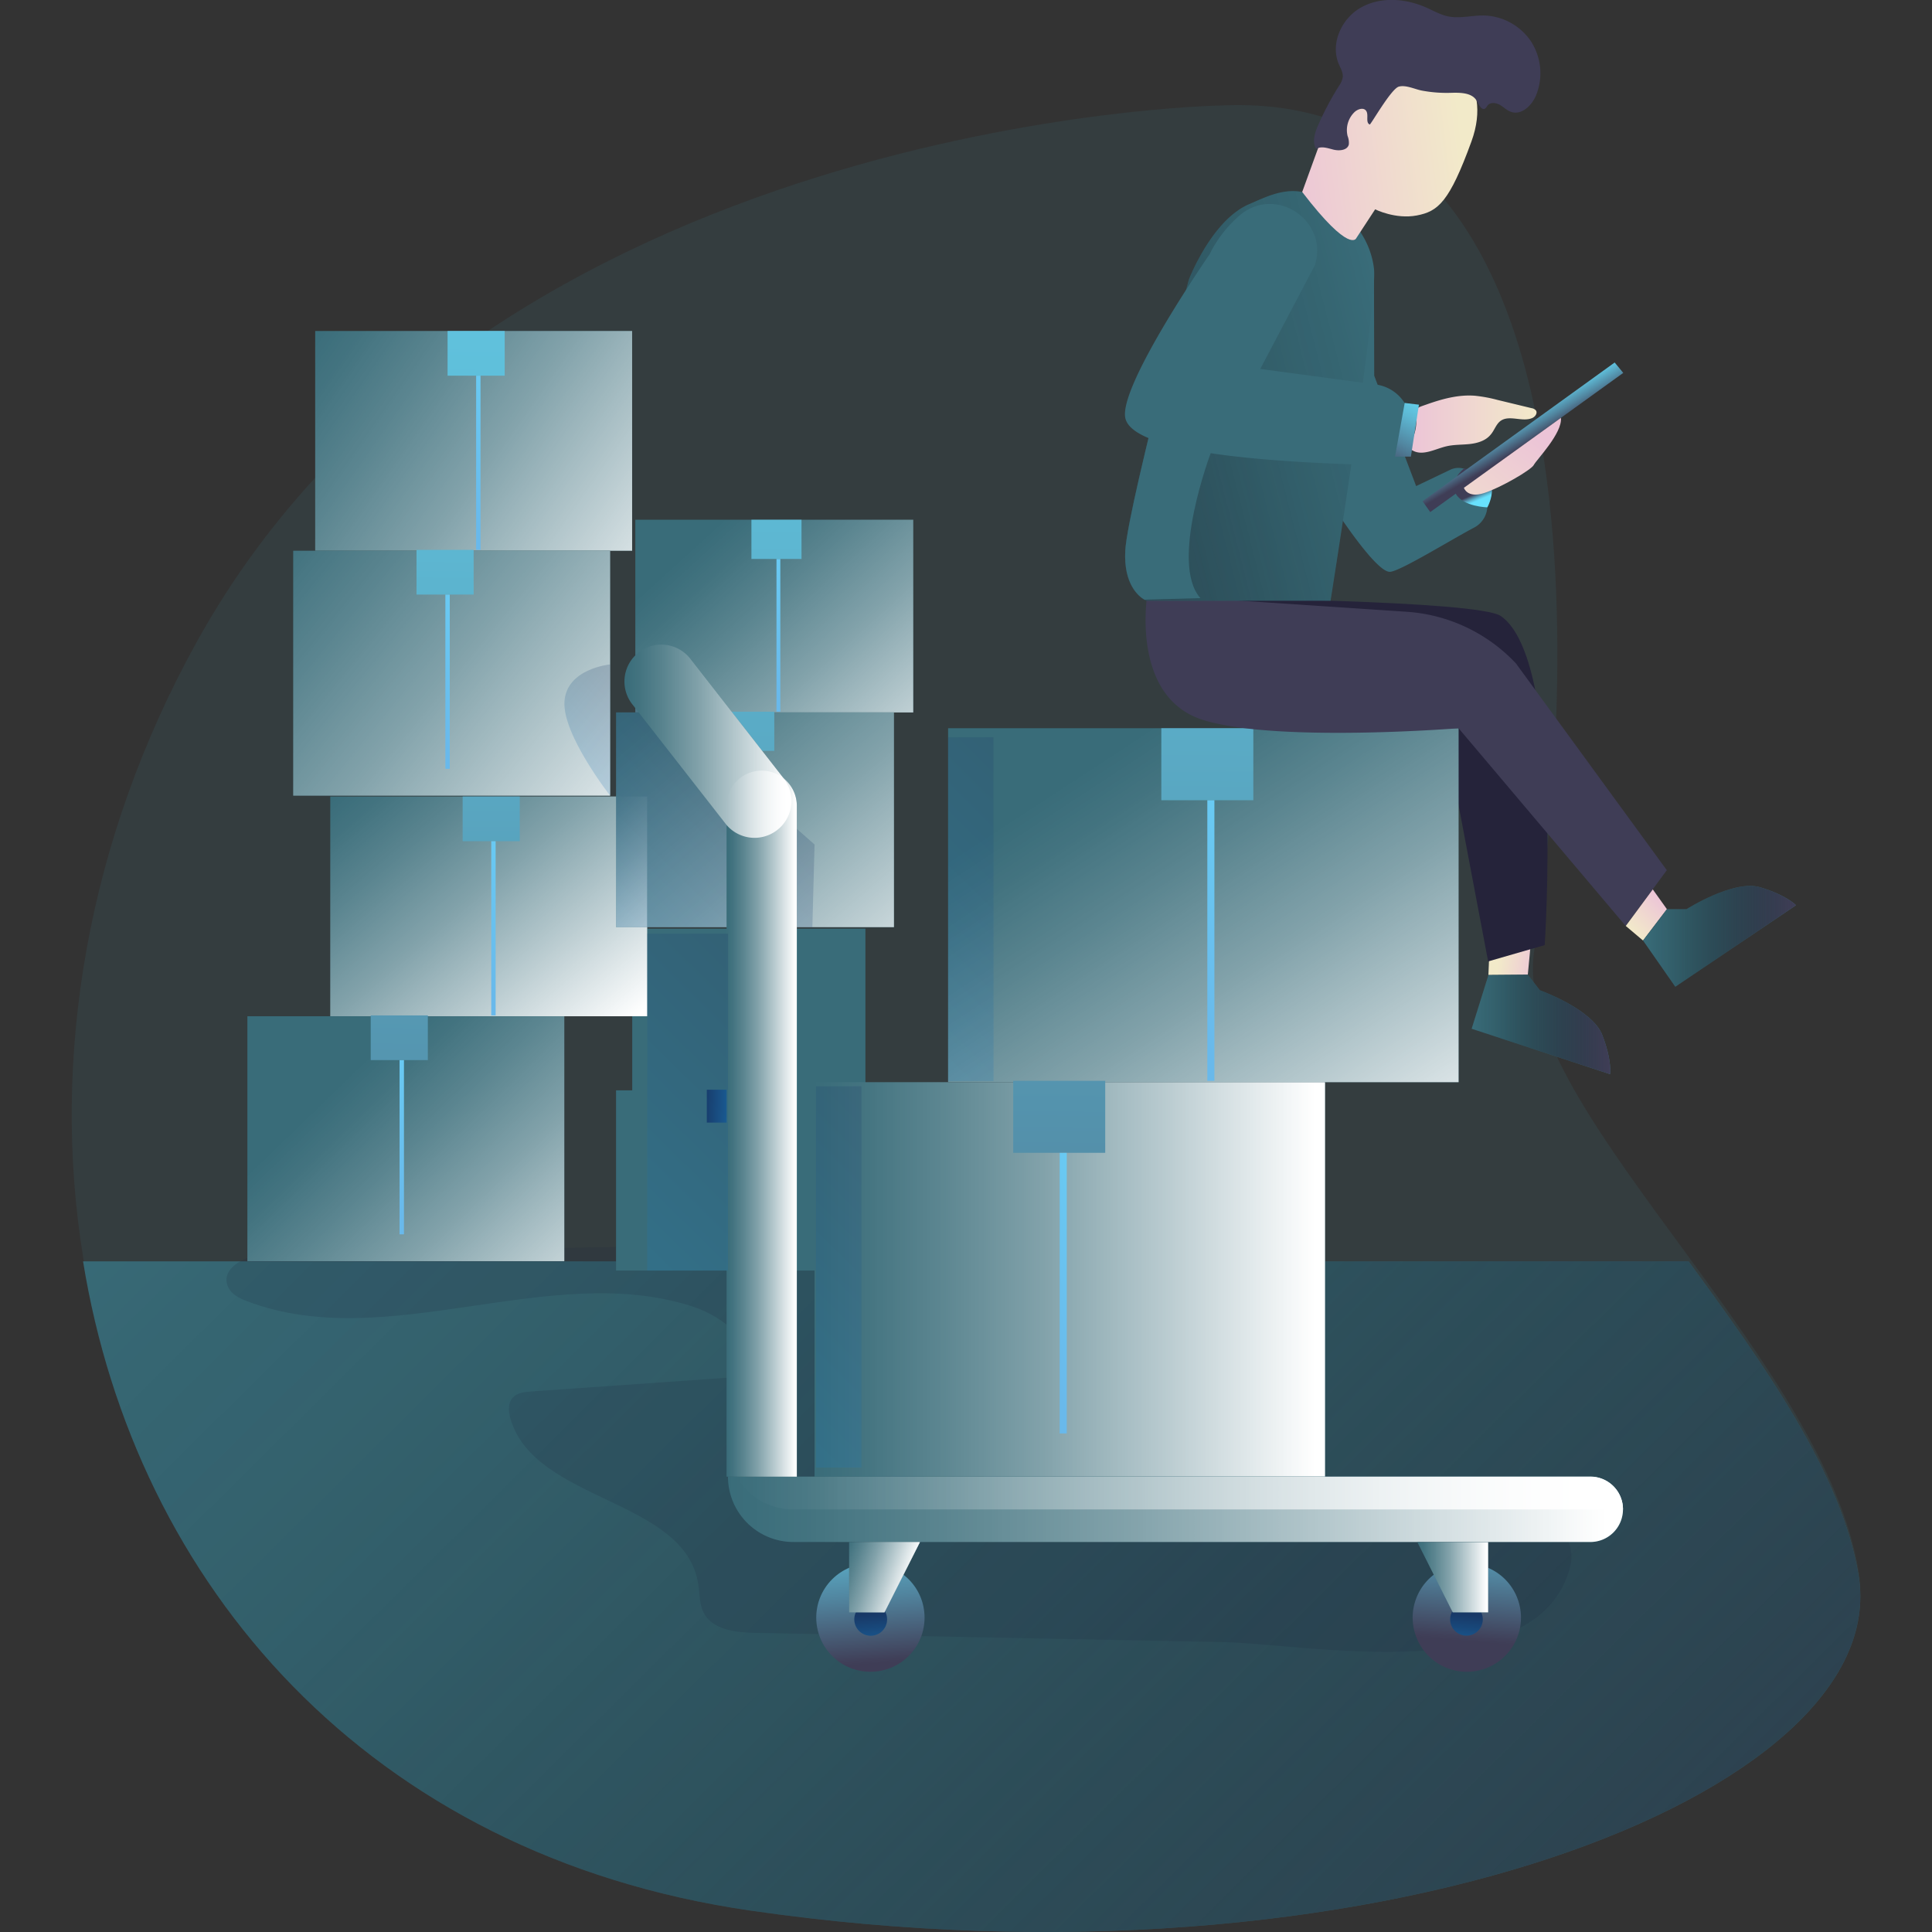 <svg id="SvgjsSvg1437" width="360" height="360" xmlns="http://www.w3.org/2000/svg" version="1.1" xmlns:xlink="http://www.w3.org/1999/xlink" xmlns:svgjs="http://svgjs.com/svgjs"><rect width="100%" height="100%" fill="#333333" stroke="none"/><defs id="SvgjsDefs1438"></defs><g id="SvgjsG1439"><svg xmlns="http://www.w3.org/2000/svg" xmlns:xlink="http://www.w3.org/1999/xlink" data-name="Layer 1" viewBox="0 0 548.27 592.23" width="360" height="360"><defs><linearGradient id="f" x1="210.14" x2="771.37" y1="263.34" y2="830.29" gradientUnits="userSpaceOnUse"><stop offset="0" stop-opacity="0" stop-color="#000000" class="stopColor000000 svgShape"></stop><stop offset=".2" stop-color="#09080c" stop-opacity=".14" class="stopColor09080c svgShape"></stop><stop offset=".57" stop-color="#201f2b" stop-opacity=".5" class="stopColor201f2b svgShape"></stop><stop offset=".99" stop-color="#3f3d56" class="stopColor3f3d56 svgShape"></stop></linearGradient><linearGradient id="e" x1="549.95" x2="548.92" y1="157.43" y2="155.02" gradientUnits="userSpaceOnUse"><stop offset=".09" stop-color="#68e1fd" class="stopColor68e1fd svgShape"></stop><stop offset=".2" stop-color="#65d5f1" class="stopColor65d5f1 svgShape"></stop><stop offset=".4" stop-color="#5db7d2" class="stopColor5db7d2 svgShape"></stop><stop offset=".66" stop-color="#51859f" class="stopColor51859f svgShape"></stop><stop offset=".97" stop-color="#404059" class="stopColor404059 svgShape"></stop><stop offset=".99" stop-color="#3f3d56" class="stopColor3f3d56 svgShape"></stop></linearGradient><linearGradient id="a" x1="528.8" x2="567.69" y1="133.77" y2="133.77" gradientUnits="userSpaceOnUse"><stop offset="0" stop-color="#ecc4d7" class="stopColorecc4d7 svgShape"></stop><stop offset=".42" stop-color="#efd4d1" class="stopColorefd4d1 svgShape"></stop><stop offset="1" stop-color="#f2eac9" class="stopColorf2eac9 svgShape"></stop></linearGradient><linearGradient id="g" x1="-1217.56" x2="-1226.39" y1="2615.31" y2="2624.21" gradientTransform="rotate(52.4 1989.299 3144.169)" xlink:href="#a"></linearGradient><linearGradient id="b" x1="201.68" x2="214.56" y1="289.71" y2="289.71" gradientUnits="userSpaceOnUse"><stop offset="0" stop-color="#183866" class="stopColor183866 svgShape"></stop><stop offset="1" stop-color="#1a7fc1" class="stopColor1a7fc1 svgShape"></stop></linearGradient><linearGradient id="h" x1="194.68" x2="207.56" y1="339.08" y2="339.08" xlink:href="#b"></linearGradient><linearGradient id="c" x1="223.94" x2="205.18" y1="310.91" y2="315.18" gradientUnits="userSpaceOnUse"><stop offset="0" stop-color="#68e1fd" class="stopColor68e1fd svgShape"></stop><stop offset="1" stop-color="#69b9eb" class="stopColor69b9eb svgShape"></stop></linearGradient><linearGradient id="i" x1="217.01" x2="198.25" y1="360.28" y2="364.55" xlink:href="#c"></linearGradient><linearGradient id="d" x1="193.69" x2="271.42" y1="165.01" y2="250.51" gradientUnits="userSpaceOnUse"><stop offset="0" stop-color="#ffffff" stop-opacity="0" class="stopColorfff svgShape"></stop><stop offset=".09" stop-color="#ffffff" stop-opacity=".05" class="stopColorfff svgShape"></stop><stop offset=".24" stop-color="#ffffff" stop-opacity=".17" class="stopColorfff svgShape"></stop><stop offset=".45" stop-color="#ffffff" stop-opacity=".37" class="stopColorfff svgShape"></stop><stop offset=".69" stop-color="#ffffff" stop-opacity=".65" class="stopColorfff svgShape"></stop><stop offset=".98" stop-color="#ffffff" class="stopColorfff svgShape"></stop><stop offset=".98" stop-color="#ffffff" class="stopColorfff svgShape"></stop></linearGradient><linearGradient id="j" x1="173.29" x2="266.57" y1="208.68" y2="318.61" xlink:href="#d"></linearGradient><linearGradient id="k" x1="219.12" x2="211.4" y1="-200.44" y2="715.79" xlink:href="#e"></linearGradient><linearGradient id="l" x1="211.27" x2="203.55" y1="-200.5" y2="715.72" xlink:href="#e"></linearGradient><linearGradient id="m" x1="234.89" x2="212.53" y1="190.59" y2="195.68" xlink:href="#c"></linearGradient><linearGradient id="n" x1="226.62" x2="204.27" y1="249.43" y2="254.52" xlink:href="#c"></linearGradient><linearGradient id="o" x1="88.05" x2="162.09" y1="236.68" y2="323.71" xlink:href="#d"></linearGradient><linearGradient id="p" x1="152.74" x2="193.39" y1="241.97" y2="289.75" xlink:href="#d"></linearGradient><linearGradient id="q" x1="84.41" x2="167.15" y1="330.44" y2="415.94" xlink:href="#d"></linearGradient><linearGradient id="r" x1="132.41" x2="124.69" y1="-201.17" y2="715.06" xlink:href="#e"></linearGradient><linearGradient id="s" x1="104.79" x2="97.07" y1="-201.4" y2="714.82" xlink:href="#e"></linearGradient><linearGradient id="t" x1="150.1" x2="124.6" y1="279.82" y2="285.62" xlink:href="#c"></linearGradient><linearGradient id="u" x1="122" x2="96.5" y1="346.92" y2="352.73" xlink:href="#c"></linearGradient><linearGradient id="v" x1="73.36" x2="195.51" y1="100.24" y2="185.75" xlink:href="#d"></linearGradient><linearGradient id="w" x1="58.2" x2="185.89" y1="158.73" y2="263.11" xlink:href="#d"></linearGradient><linearGradient id="x" x1="126.58" x2="118.86" y1="-201.22" y2="715.01" xlink:href="#e"></linearGradient><linearGradient id="y" x1="117.63" x2="109.92" y1="-201.29" y2="714.93" xlink:href="#e"></linearGradient><linearGradient id="z" x1="145.48" x2="119.98" y1="137.12" y2="142.93" xlink:href="#c"></linearGradient><linearGradient id="A" x1="136.05" x2="110.55" y1="204.22" y2="210.03" xlink:href="#c"></linearGradient><linearGradient id="B" x1="290.11" x2="267.85" y1="217.89" y2="240.34" xlink:href="#b"></linearGradient><linearGradient id="C" x1="203.56" x2="156.16" y1="243.66" y2="291.46" xlink:href="#b"></linearGradient><linearGradient id="D" x1="317.25" x2="411.63" y1="232.15" y2="376.5" xlink:href="#d"></linearGradient><linearGradient id="E" x1="227.71" x2="384.2" y1="392.2" y2="392.2" xlink:href="#d"></linearGradient><linearGradient id="F" x1="351.76" x2="344.05" y1="-199.32" y2="716.9" xlink:href="#e"></linearGradient><linearGradient id="G" x1="307.28" x2="299.56" y1="-199.69" y2="716.53" xlink:href="#e"></linearGradient><linearGradient id="H" x1="382.75" x2="341.68" y1="280.67" y2="290.02" xlink:href="#c"></linearGradient><linearGradient id="I" x1="337.49" x2="296.42" y1="388.75" y2="398.1" xlink:href="#c"></linearGradient><linearGradient id="J" x1="319.4" x2="340.94" y1="348.19" y2="348.19" xlink:href="#d"></linearGradient><linearGradient id="K" x1="288.07" x2="339.23" y1="231.02" y2="231.02" xlink:href="#d"></linearGradient><linearGradient id="L" x1="319.83" x2="594.18" y1="466.45" y2="466.45" xlink:href="#d"></linearGradient><linearGradient id="M" x1="322.52" x2="594.18" y1="461.44" y2="461.44" xlink:href="#d"></linearGradient><linearGradient id="N" x1="359.62" x2="364.69" y1="451.83" y2="514.36" gradientTransform="rotate(45 363.49 499.622)" xlink:href="#e"></linearGradient><linearGradient id="O" x1="244.78" x2="246.32" y1="494.74" y2="513.67" xlink:href="#b"></linearGradient><linearGradient id="P" x1="238.3" x2="260.01" y1="483.48" y2="483.48" xlink:href="#d"></linearGradient><linearGradient id="Q" x1="3325.19" x2="3330.26" y1="451.83" y2="514.36" gradientTransform="matrix(-.38 -.92 -.92 .38 2281.89 3384.08)" xlink:href="#e"></linearGradient><linearGradient id="R" x1="3329.01" x2="3330.55" y1="498.51" y2="517.44" gradientTransform="matrix(-1 0 0 1 3875.38 0)" xlink:href="#b"></linearGradient><linearGradient id="S" x1="234.89" x2="256.5" y1="478.53" y2="486.03" xlink:href="#d"></linearGradient><linearGradient id="T" x1="412.48" x2="434.19" y1="483.48" y2="483.48" xlink:href="#d"></linearGradient><linearGradient id="U" x1="220.75" x2="156.85" y1="305.63" y2="370.06" xlink:href="#b"></linearGradient><linearGradient id="V" x1="305.4" x2="245.81" y1="248.65" y2="308.74" xlink:href="#b"></linearGradient><linearGradient id="W" x1="267.78" x2="202.44" y1="358.48" y2="424.37" xlink:href="#b"></linearGradient><linearGradient id="X" x1="487.83" x2="478.11" y1="275.77" y2="285.56" xlink:href="#a"></linearGradient><linearGradient id="Y" x1="547.79" x2="590.29" y1="317.81" y2="317.81" xlink:href="#f"></linearGradient><linearGradient id="Z" x1="600.33" x2="647.23" y1="290.79" y2="290.79" xlink:href="#f"></linearGradient><linearGradient id="aa" x1="526.29" x2="326.57" y1="117.86" y2="168.65" xlink:href="#f"></linearGradient><linearGradient id="ab" x1="869.38" x2="925.86" y1="-109.47" y2="-109.47" gradientTransform="rotate(-7 2034.654 3080.446)" xlink:href="#a"></linearGradient><linearGradient id="ac" x1="417.45" x2="402.02" y1="117.36" y2="145.49" xlink:href="#e"></linearGradient><linearGradient id="ad" x1="439.96" x2="446.39" y1="125.66" y2="136.59" xlink:href="#e"></linearGradient><linearGradient id="ae" x1="566.8" x2="535.15" y1="135.85" y2="177.35" xlink:href="#a"></linearGradient></defs><path fill="#396c79" d="M208 584.23c-117.3-17-188.48-100.1-204.52-199-9.86-60.76 1.08-127.51 34.92-188.59C127.34 36.08 351.99 32.35 351.99 32.35c129.28-6.41 103.82 211.93 96.34 259-4 24.93 21.18 58.21 47.3 93.89 23.15 31.64 47.06 65.18 52.13 96.48C558.55 548.28 397.34 611.74 208 584.23Z" opacity=".18" class="color68e1fd svgShape"></path><path fill="#396c79" d="M208 585.65c-117.3-17-188.48-100.12-204.52-199h492.15c23.15 31.63 47.06 65.17 52.13 96.47C558.55 549.69 397.34 613.14 208 585.65Z" class="color68e1fd svgShape"></path><path fill="url(#f)" d="M326.66 589.42c-117.3-17-188.48-100.12-204.52-199h492.15c23.15 31.63 47.06 65.17 52.13 96.47C677.21 553.46 516 616.91 326.66 589.42Z" transform="translate(-118.66 -3.77)" style="isolation:isolate"></path><path fill="#1d2741" d="M209.42 500.53c-5.93-.12-13-.92-15.73-6.22-1.34-2.63-1.17-5.74-1.62-8.66-4-26.3-50-25.15-57.55-50.65-.65-2.21-.86-4.85.67-6.56 1.37-1.51 3.62-1.76 5.65-1.9l66.85-4.69c2.7-9.88-7.86-18.31-17.62-21.44-43.71-14-93.33 14.77-136.26-1.52-2.29-.87-4.71-2-5.79-4.22-3.1-6.33 6.84-10.67 13.88-10.78l169.24-2.66c3.56-.06 7.2-.1 10.6 1 5.23 1.69 9.21 5.85 13 9.86 16.03 17.14 32.6 34.55 53.6 45.05 38.5 19.24 84.48 12.13 126.75 20.25 12.25 2.35 27.25 10.76 24.25 22.84-9.58 37.76-80.87 23.64-106.53 23.13Z" opacity=".18" class="color1d2741 svgShape"></path><path fill="#396c79" d="m399.19 82.23.08 32.94L412.12 149l10.46-5a5.78 5.78 0 0 1 7.5 2.3l2.84 4.9a7.57 7.57 0 0 1-3 10.51c-7.56 4-23 13.58-25.89 13.58-4.43 0-17.17-19.83-17.17-19.83Z" class="color68e1fd svgShape"></path><path fill="url(#e)" d="M545.42 147.4s-4.73 3.67-2.5 7.7 9.69 4.19 9.69 4.19 6.13-10.85-7.19-11.89Z" transform="translate(-118.66 -3.77)" style="isolation:isolate"></path><path fill="url(#a)" d="M548.8 125.08a44 44 0 0 1 6.91 1.28l10.42 2.52a2.21 2.21 0 0 1 1.38.72c.56.85-.3 2-1.24 2.35-3 1.22-6.8-1-9.48.75-1.5 1-2 3-3.2 4.34-1.52 1.84-4 2.58-6.38 2.84s-4.8.15-7.12.69c-3.49.81-7.23 3.06-10.36 1.31a1.94 1.94 0 0 1-.78-.72c-.39-.74.08-1.63.46-2.37a13.08 13.08 0 0 0 1.4-6.79c-.15-3.29-.24-3.05 3.15-4.24 4.75-1.68 9.74-3.08 14.84-2.68Z" transform="translate(-118.66 -3.77)"></path><path fill="url(#g)" d="m434.56 291.96-.29 6.92 12.08-.1.9-9.48-12.69 2.66z"></path><path fill="#396c79" d="m434.28 298.88 12.07-.1 3.7 4.77s16.08 5.8 19.13 13.72 2.39 12 2.39 12l-42.44-13.92Z" class="color68e1fd svgShape"></path><path fill="#25233a" d="M345.99 183.34s85.11.63 92.11 5.51c19.42 13.53 13.42 100.86 13.42 100.86l-17.33 5-14.05-74.23Z" class="color25233a svgShape"></path><path fill="#396c79" d="M171.82 284.67h71.48v49.56h-71.48zM166.86 334.23h71.48v55.24h-71.48z" class="color68e1fd svgShape"></path><path fill="url(#b)" d="M201.68 284.67h12.88v10.08h-12.88z"></path><path fill="url(#h)" d="M194.68 334.04h12.88v10.08h-12.88z"></path><path fill="url(#c)" d="M208.12 294.76h.99v39.29h-.99z"></path><path fill="url(#i)" d="M201.18 344.13h.99v39.29h-.99z"></path><path fill="#396c79" d="M172.77 159.32h85.19v59.07h-85.19z" class="color68e1fd svgShape"></path><path fill="url(#d)" style="isolation:isolate" d="M172.77 159.32h85.19v59.07h-85.19z"></path><path fill="#396c79" d="M166.87 218.38h85.18v65.83h-85.18z" class="color68e1fd svgShape"></path><path fill="url(#j)" style="isolation:isolate" d="M166.87 218.38h85.18v65.83h-85.18z"></path><path fill="url(#k)" style="isolation:isolate" d="M208.36 159.32h15.35v12.02h-15.35z"></path><path fill="url(#l)" style="isolation:isolate" d="M200.02 218.16h15.35v12.02h-15.35z"></path><path fill="url(#m)" d="M216.04 171.34h1.18v46.82h-1.18z"></path><path fill="url(#n)" d="M207.77 230.18h1.18V277h-1.18z"></path><path fill="#396c79" d="M79.26 244.16h97.15v67.36H79.26z" class="color68e1fd svgShape"></path><path fill="url(#o)" style="isolation:isolate" d="M176.41 284.21v27.31H79.26v-67.37h87.61v40.06h9.54z"></path><path fill="url(#p)" style="isolation:isolate" d="M166.87 244.15h9.54v40.06h-9.54z"></path><path fill="#396c79" d="M53.85 311.52H151v75.08H53.85z" class="color68e1fd svgShape"></path><path fill="url(#q)" style="isolation:isolate" d="M53.85 311.52H151v75.08H53.85z"></path><path fill="url(#r)" style="isolation:isolate" d="M119.84 244.16h17.51v13.7h-17.51z"></path><path fill="url(#s)" style="isolation:isolate" d="M91.66 311.26h17.51v13.7H91.66z"></path><path fill="url(#t)" d="M128.6 257.86h1.35v53.4h-1.35z"></path><path fill="url(#u)" d="M100.5 324.97h1.35v53.4h-1.35z"></path><path fill="#396c79" d="M74.64 101.46h97.15v67.36H74.64z" class="color68e1fd svgShape"></path><path fill="url(#v)" style="isolation:isolate" d="M74.64 101.46h97.15v67.36H74.64z"></path><path fill="#396c79" d="M67.9 168.82h97.15v75.08H67.9z" class="color68e1fd svgShape"></path><path fill="url(#w)" style="isolation:isolate" d="M67.9 168.82h97.15v75.08H67.9z"></path><path fill="url(#x)" style="isolation:isolate" d="M115.22 101.46h17.51v13.7h-17.51z"></path><path fill="url(#y)" style="isolation:isolate" d="M105.7 168.56h17.51v13.7H105.7z"></path><path fill="url(#z)" d="M123.97 115.16h1.35v53.4h-1.35z"></path><path fill="url(#A)" d="M114.54 182.27h1.35v53.4h-1.35z"></path><path fill="url(#B)" d="M283.71 207.44v40.23s-14.64-18.68-14-28.84 14-11.39 14-11.39Z" opacity=".2" transform="translate(-118.66 -3.77)"></path><path fill="url(#C)" d="m227.71 258.87-.67 25.34h-60.17v-65.83h5.9v-7.9l8.97 7.9 26.03 22.93 1.18 1.04 18.76 16.52z" opacity=".2"></path><path fill="#396c79" d="M268.65 223.23h156.48v108.5H268.65z" class="color68e1fd svgShape"></path><path fill="url(#D)" style="isolation:isolate" d="M268.65 223.23h156.48v108.5H268.65z"></path><path fill="#396c79" d="M227.71 331.73h156.48v120.93H227.71z" class="color68e1fd svgShape"></path><path fill="url(#E)" style="isolation:isolate" d="M227.71 331.73h156.48v120.93H227.71z"></path><path fill="url(#F)" style="isolation:isolate" d="M334.01 223.23h28.2v22.07h-28.2z"></path><path fill="url(#G)" style="isolation:isolate" d="M288.61 331.31h28.2v22.07h-28.2z"></path><path fill="url(#H)" d="M348.11 245.3h2.17v86.01h-2.17z"></path><path fill="url(#I)" d="M302.85 353.39h2.17v86.01h-2.17z"></path><path fill="#396c79" d="M222.28 452.66h-21.54V246.95a10.77 10.77 0 0 1 10.77-10.72A10.77 10.77 0 0 1 222.28 247Z" class="color68e1fd svgShape"></path><path fill="#396c79" d="M216.23 254.46a11.29 11.29 0 0 1-15.84-2l-28.59-36.63a11.29 11.29 0 0 1 2-15.84 11.28 11.28 0 0 1 15.84 1.95l28.59 36.63a11.28 11.28 0 0 1-2 15.89ZM475.52 462.68a10 10 0 0 1-10 10h-244.3a20.05 20.05 0 0 1-20.05-20.05h264.32a10 10 0 0 1 10.03 10.05Z" class="color68e1fd svgShape"></path><path fill="#396c79" d="M475.52 462.69h-254.3a20 20 0 0 1-17.36-10h261.63a10 10 0 0 1 10.03 10Z" class="color68e1fd svgShape"></path><path fill="url(#J)" d="M340.94 456.43H319.4V250.72A10.77 10.77 0 0 1 330.17 240a10.77 10.77 0 0 1 10.77 10.77Z" transform="translate(-118.66 -3.77)" style="isolation:isolate"></path><path fill="url(#K)" d="M334.89 258.23a11.29 11.29 0 0 1-15.84-2l-28.59-36.63a11.29 11.29 0 0 1 2-15.84 11.28 11.28 0 0 1 15.84 1.95l28.59 36.63a11.28 11.28 0 0 1-2 15.89Z" transform="translate(-118.66 -3.77)" style="isolation:isolate"></path><path fill="url(#L)" d="M594.18 466.45a10 10 0 0 1-10 10h-244.3a20.05 20.05 0 0 1-20.05-20.05h264.32a10 10 0 0 1 10.03 10.05Z" transform="translate(-118.66 -3.77)" style="isolation:isolate"></path><path fill="url(#M)" d="M594.18 466.46h-254.3a20 20 0 0 1-17.36-10h261.63a10 10 0 0 1 10.03 10Z" transform="translate(-118.66 -3.77)" style="isolation:isolate"></path><circle cx="363.49" cy="499.62" r="16.6" fill="url(#N)" transform="rotate(-45 299.62 640.973)" style="isolation:isolate"></circle><circle cx="244.92" cy="496.39" r="5.03" fill="url(#O)"></circle><path fill="url(#P)" style="isolation:isolate" d="M249.15 494.25H238.3v-21.54h21.71l-10.86 21.54z"></path><circle cx="546.32" cy="499.62" r="16.6" fill="url(#Q)" transform="rotate(-67.5 484.176 586.538)" style="isolation:isolate"></circle><path fill="url(#R)" d="M541.21 500.16a5 5 0 1 0 5-5 5 5 0 0 0-5 5Z" transform="translate(-118.66 -3.77)"></path><path fill="#396c79" d="M423.34 494.25h10.85v-21.54h-21.71l10.86 21.54zM249.15 494.25H238.3v-21.54h21.71l-10.86 21.54z" class="color68e1fd svgShape"></path><path fill="url(#S)" style="isolation:isolate" d="M249.15 494.25H238.3v-21.54h21.71l-10.86 21.54z"></path><path fill="url(#T)" style="isolation:isolate" d="M423.34 494.25h10.85v-21.54h-21.71l10.86 21.54z"></path><path fill="url(#U)" d="M176.41 286.22h24.77v103.25h-24.77z" opacity=".2"></path><path fill="url(#V)" d="M268.65 226.01h13.92V331.4h-13.92z" opacity=".2"></path><path fill="url(#W)" d="M228.15 332.98h13.92v116.88h-13.92z" opacity=".2"></path><path fill="#3f3d56" d="M329.72 182.23s-5.29 31.51 17.17 38.49 78.24 2.51 78.24 2.51l51.21 60.6 12.62-17.08-46.23-63.37a50.55 50.55 0 0 0-33.52-15.85Z" class="color3f3d56 svgShape"></path><path fill="url(#X)" d="m476.38 283.84 5.29 4.47 7.32-9.61-4.33-6.07-8.28 11.21z"></path><path fill="#396c79" d="m481.67 288.3 7.32-9.6h6s14.44-9.16 22.57-6.72 11 5.5 11 5.5l-37 25Z" class="color68e1fd svgShape"></path><path fill="url(#Y)" d="m552.94 302.65 12.07-.1 3.7 4.77s16.08 5.8 19.13 13.72 2.39 12 2.39 12l-42.44-13.92Z" transform="translate(-118.66 -3.77)" style="isolation:isolate"></path><path fill="url(#Z)" d="m600.33 292.07 7.32-9.6h6s14.44-9.16 22.57-6.72 11 5.5 11 5.5l-37 25Z" transform="translate(-118.66 -3.77)" style="isolation:isolate"></path><path fill="#396c79" d="M385.88 184.15h-56.39a4.16 4.16 0 0 1-.65-.33c-1.75-1-6.42-4.75-5.88-15 .39-7.35 7-34.47 12.38-55.74 3.83-15.14 7.09-27.32 7.09-27.32s7-18.38 18.66-23.25c4.38-1.84 10-4.85 16.09-3.66 10.1 2 20.49 11.1 22 23.38 1.3 10.39-13.3 101.92-13.3 101.92Z" class="color68e1fd svgShape"></path><path fill="url(#aa)" d="M504.54 187.92h-56.39a4.16 4.16 0 0 1-.65-.33c-1.75-1-6.42-4.75-5.88-15 .39-7.35 7-34.47 12.38-55.74 3.83-15.14 7.09-27.32 7.09-27.32s7-18.38 18.66-23.25c4.38-1.84 10-4.85 16.09-3.66 10.1 2 20.49 11.1 22 23.38 1.3 10.39-13.3 101.92-13.3 101.92Z" transform="translate(-118.66 -3.77)" style="isolation:isolate"></path><path fill="#396c79" d="M349.2 138.75s-12.82 33.83-3.21 44.59l-17.15.48c-1.75-1-6.42-4.75-5.88-15 .39-7.35 7-34.47 12.38-55.74l22.68-30.85Z" class="color68e1fd svgShape"></path><path fill="url(#ab)" d="m495.85 62.62 6-16.53s7-26.54 23.08-27.89 29.6 10.25 22.81 28.91-10.24 21.47-16.78 22.71-12.75-1.88-12.75-1.88l-5.77 8.82s-1.85 5.09-16.59-14.14Z" transform="translate(-118.66 -3.77)"></path><path fill="#396c79" d="M348.77 78.01s-27.4 39.57-25.85 49.87c1.82 12.08 53.6 13.95 74.83 14.64a12.33 12.33 0 0 0 12.22-8.83v-.11a12.33 12.33 0 0 0-10.17-15.71l-35.46-4.78 16.74-31.78c4.26-13.54-11.69-24.47-22.74-15.55a37.89 37.89 0 0 0-9.57 12.25Z" class="color68e1fd svgShape"></path><path fill="url(#ac)" style="isolation:isolate" d="m412.98 124.05-4.37-.53-2.96 16.45h4.86l2.47-15.92z"></path><path fill="#3f3d56" d="M397.89 38.17c-1.39-.64-.2-3-1.12-4.23-.79-1.07-2.53-.52-3.51.39a7.69 7.69 0 0 0-2.15 7.37 5.52 5.52 0 0 1 .37 2.61c-.45 1.78-2.91 2-4.69 1.56s-3.8-1.21-5.33-.18c-1.3-2.19-.4-5 .62-7.32a92 92 0 0 1 6.36-12 6.62 6.62 0 0 0 1.18-2.66c.16-1.45-.67-2.8-1.24-4.14-2.64-6.34.96-14.04 6.96-17.34s13.48-2.7 19.71 0c2.27 1 4.46 2.3 6.9 2.8 3.6.73 7.32-.35 11-.28a18 18 0 0 1 14.42 8 18 18 0 0 1 1.51 16.48c-1.29 3.12-4.45 6.16-7.64 5.07-1.31-.44-2.3-1.5-3.51-2.18s-2.95-.83-3.77.28a3.4 3.4 0 0 1-.62.83c-1.07.79-2-1.08-2.61-2.25-1.44-2.66-5.18-2.61-8.2-2.52a40.94 40.94 0 0 1-8.7-.7c-2.06-.39-4.85-1.79-7-1.21-2.36.61-8.64 11.75-8.94 11.62Z" class="color3f3d56 svgShape"></path><path fill="url(#ad)" style="isolation:isolate" d="m472.98 111.12 2.63 3.19-59.17 42.66-2.36-3.34 58.9-42.51z"></path><path fill="url(#ae)" d="M545.42 153.3s1 3.28 6.16 1.62 14.55-7.16 15.27-8.63 8.81-9.72 8.31-14.43Z" transform="translate(-118.66 -3.77)"></path></svg></g></svg>